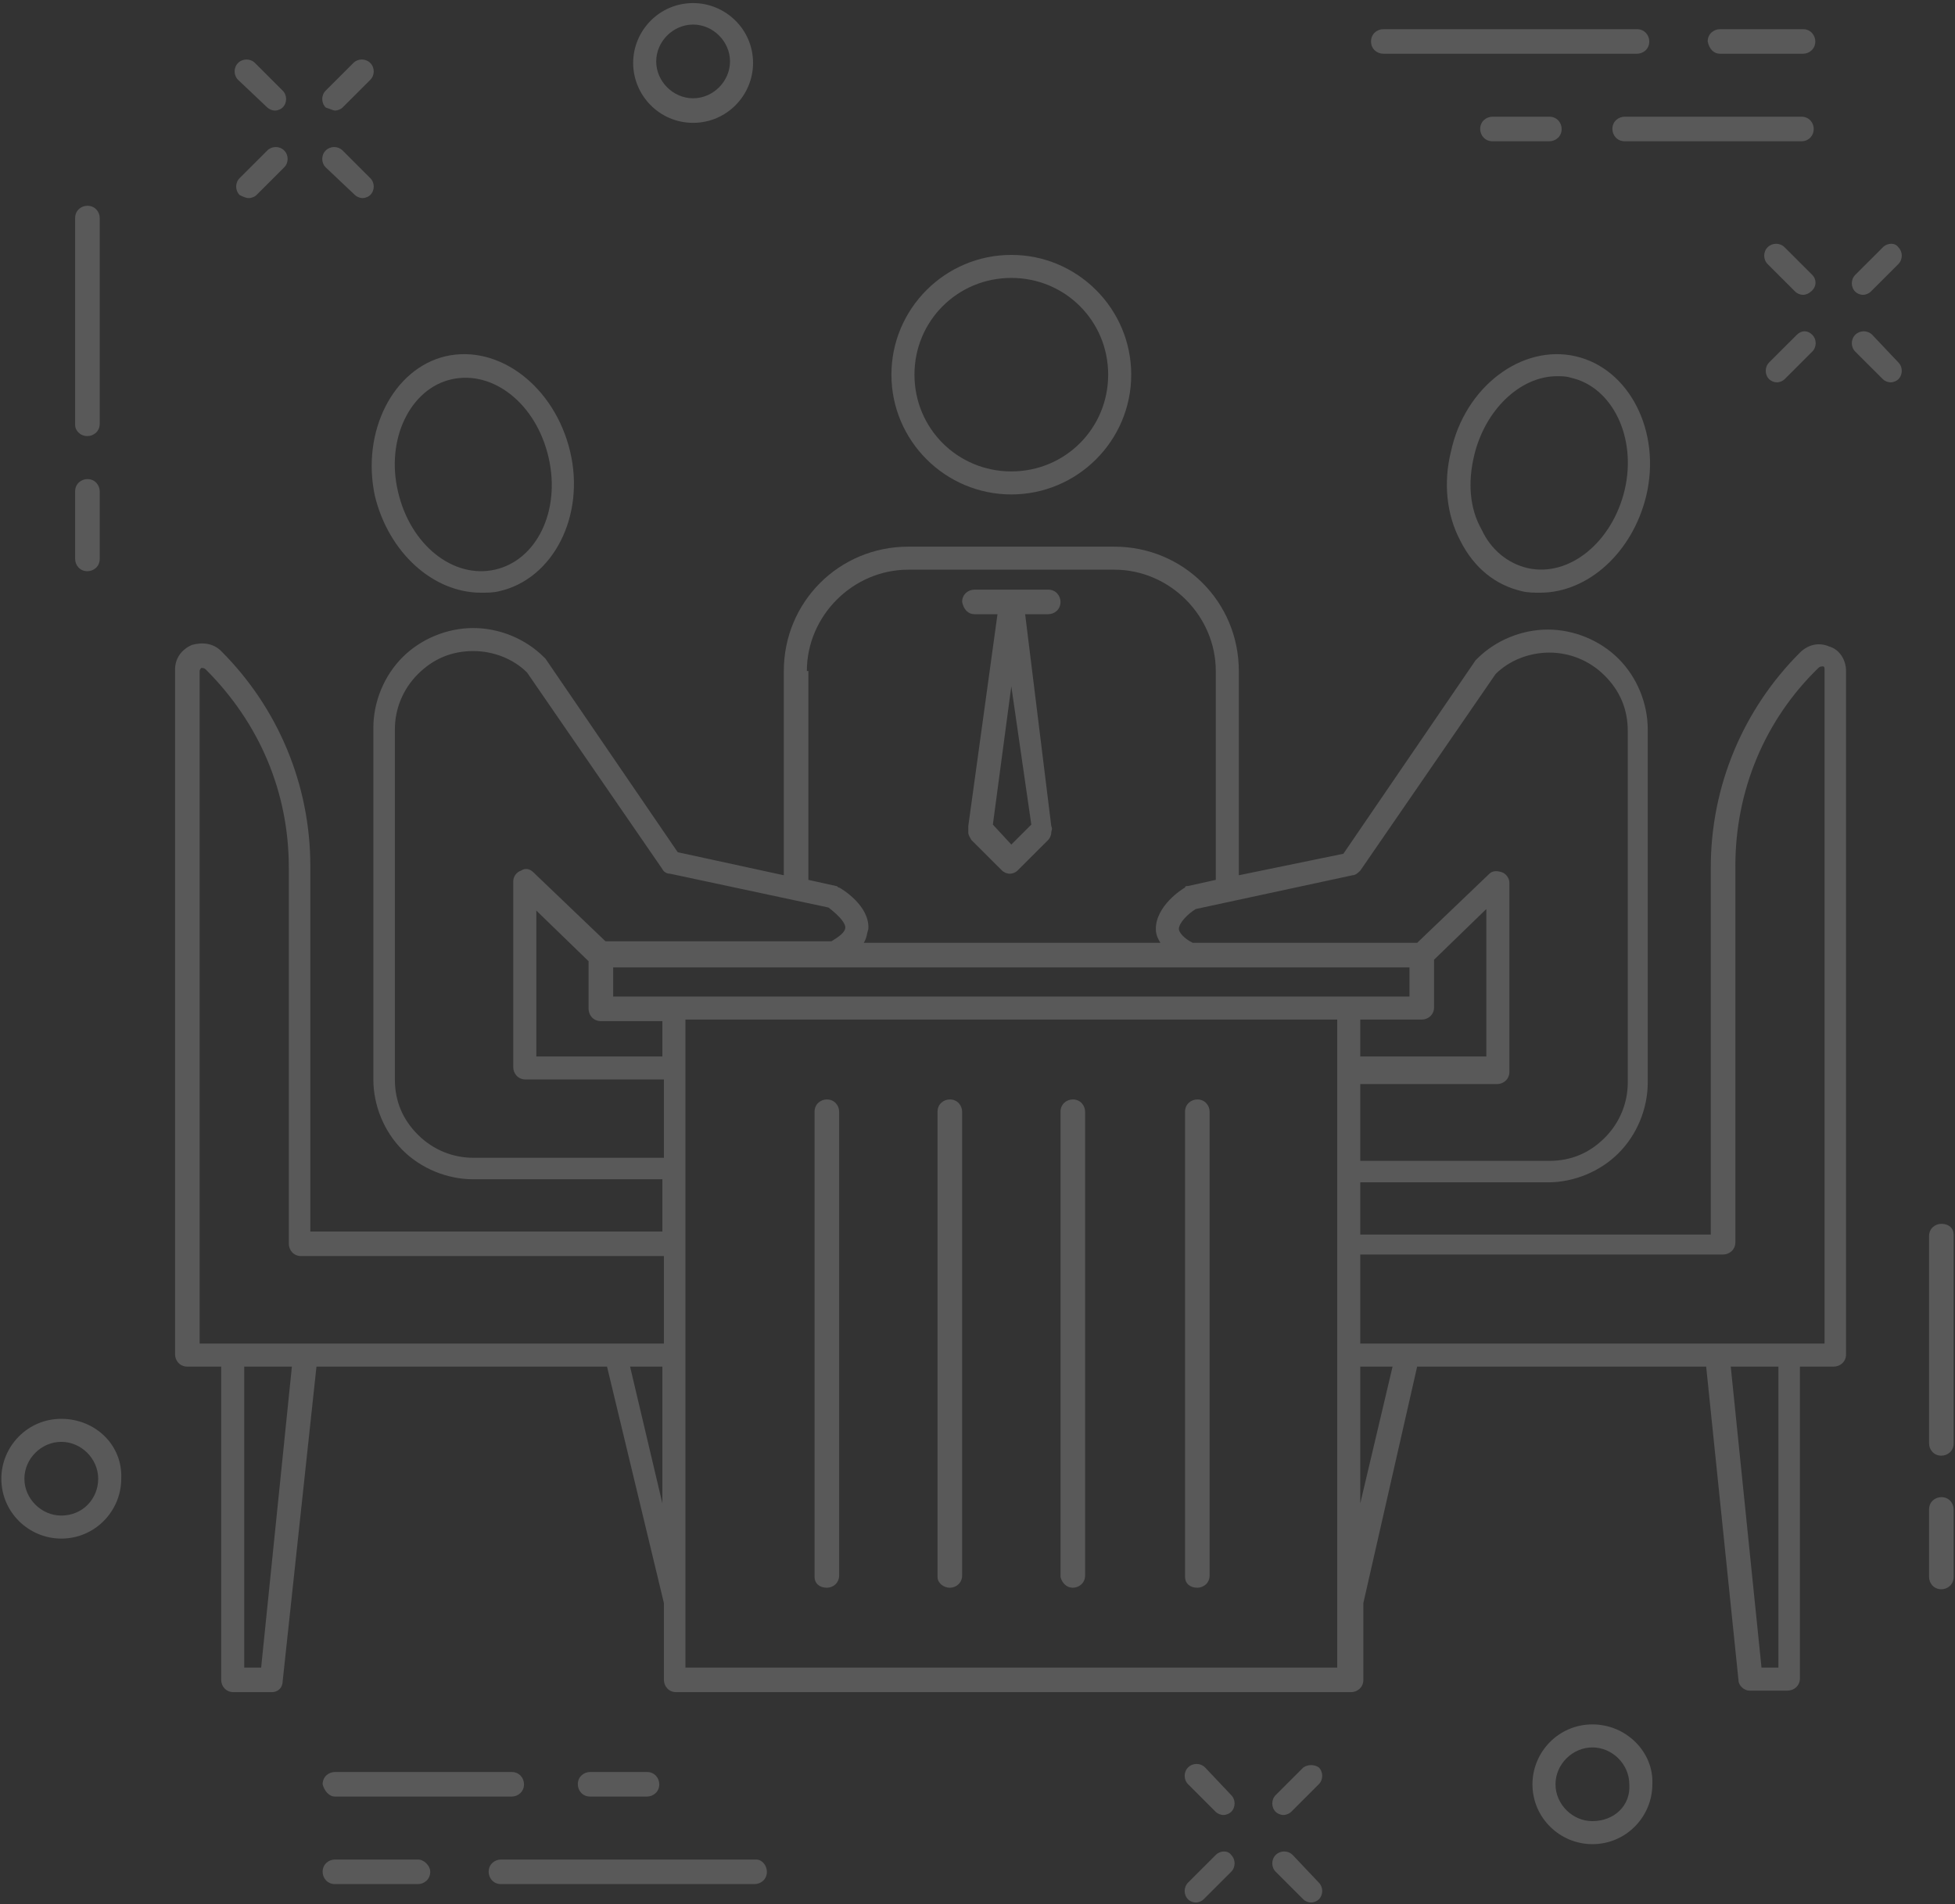 <?xml version="1.0" encoding="UTF-8"?>
<svg width="308px" height="300px" viewBox="0 0 308 300" version="1.1" xmlns="http://www.w3.org/2000/svg" xmlns:xlink="http://www.w3.org/1999/xlink">
    <rect x="0" y="0" width="308" height="300" fill="#333333" stroke="none"/>
    <!-- Generator: Sketch 48.1 (47250) - http://www.bohemiancoding.com/sketch -->
    <title>noun_749626_cc</title>
    <desc>Created with Sketch.</desc>
    <defs>
        <linearGradient x1="3.061617e-15%" y1="50%" x2="97.236%" y2="50%" id="linearGradient-1">
            <stop stop-color="#4EFFDF" offset="0%"></stop>
            <stop stop-color="#49BEDE" offset="51.27%"></stop>
            <stop stop-color="#F47EC6" offset="100%"></stop>
        </linearGradient>
    </defs>
    <g id="Isca" stroke="none" stroke-width="1" fill="none" fill-rule="evenodd" transform="translate(-1515, -89)" opacity="0.2">
        <g id="Group-8" transform="translate(1, -2)" fill="#EEEEEE" fill-rule="nonzero">
            <g id="Colorful-header">
                <g id="noun_749626_cc" transform="translate(1514, 91)">
                    <g id="Group">
                        <path d="M13.773,68.71 C14.742,68.71 15.711,67.984 15.711,66.774 L15.711,34.355 C15.711,33.387 14.984,32.419 13.773,32.419 C12.805,32.419 11.836,33.145 11.836,34.355 L11.836,67.016 C11.836,67.742 12.562,68.71 13.773,68.71 Z" id="Shape"></path>
                        <path d="M13.773,90 C14.742,90 15.711,89.274 15.711,88.065 L15.711,77.419 C15.711,76.452 14.984,75.484 13.773,75.484 C12.805,75.484 11.836,76.21 11.836,77.419 L11.836,88.065 C11.836,89.032 12.562,90 13.773,90 Z" id="Shape"></path>
                        <path d="M305.852,192.823 C304.883,192.823 303.914,193.548 303.914,194.758 L303.914,227.419 C303.914,228.387 304.641,229.355 305.852,229.355 C306.82,229.355 307.789,228.629 307.789,227.419 L307.789,194.516 C307.789,193.548 307.062,192.823 305.852,192.823 Z" id="Shape"></path>
                        <path d="M305.852,235.887 C304.883,235.887 303.914,236.613 303.914,237.823 L303.914,248.468 C303.914,249.435 304.641,250.403 305.852,250.403 C306.82,250.403 307.789,249.677 307.789,248.468 L307.789,237.823 C307.789,236.855 307.062,235.887 305.852,235.887 Z" id="Shape"></path>
                        <path d="M42.109,16.935 C42.352,17.177 42.836,17.419 43.32,17.419 C43.805,17.419 44.289,17.177 44.531,16.935 C45.258,16.21 45.258,15 44.531,14.274 L40.172,9.919 C39.445,9.194 38.234,9.194 37.508,9.919 C36.781,10.645 36.781,11.855 37.508,12.581 L42.109,16.935 Z" id="Shape"></path>
                        <path d="M55.914,30.726 C56.156,30.968 56.641,31.21 57.125,31.21 C57.609,31.21 58.094,30.968 58.336,30.726 C59.062,30 59.062,28.79 58.336,28.065 L53.977,23.71 C53.25,22.984 52.039,22.984 51.312,23.71 C50.586,24.435 50.586,25.645 51.312,26.371 L55.914,30.726 Z" id="Shape"></path>
                        <path d="M39.203,31.21 C39.688,31.21 40.172,30.968 40.414,30.726 L44.773,26.371 C45.5,25.645 45.5,24.435 44.773,23.71 C44.047,22.984 42.836,22.984 42.109,23.71 L37.75,28.065 C37.023,28.79 37.023,30 37.75,30.726 C38.234,30.968 38.719,31.21 39.203,31.21 Z" id="Shape"></path>
                        <path d="M52.766,17.419 C53.25,17.419 53.734,17.177 53.977,16.935 L58.336,12.581 C59.062,11.855 59.062,10.645 58.336,9.919 C57.609,9.194 56.398,9.194 55.672,9.919 L51.312,14.274 C50.586,15 50.586,16.21 51.312,16.935 C52.039,17.177 52.523,17.419 52.766,17.419 Z" id="Shape"></path>
                        <path d="M189.844,278.468 C189.117,277.742 187.906,277.742 187.18,278.468 C186.453,279.194 186.453,280.403 187.18,281.129 L191.539,285.484 C191.781,285.726 192.266,285.968 192.75,285.968 C193.234,285.968 193.719,285.726 193.961,285.484 C194.688,284.758 194.688,283.548 193.961,282.823 L189.844,278.468 Z" id="Shape"></path>
                        <path d="M203.648,292.258 C202.922,291.532 201.711,291.532 200.984,292.258 C200.258,292.984 200.258,294.194 200.984,294.919 L205.344,299.274 C205.586,299.516 206.07,299.758 206.555,299.758 C207.039,299.758 207.523,299.516 207.766,299.274 C208.492,298.548 208.492,297.339 207.766,296.613 L203.648,292.258 Z" id="Shape"></path>
                        <path d="M191.539,292.258 L187.18,296.613 C186.453,297.339 186.453,298.548 187.18,299.274 C187.422,299.516 187.906,299.758 188.391,299.758 C188.875,299.758 189.359,299.516 189.602,299.274 L193.961,294.919 C194.688,294.194 194.688,292.984 193.961,292.258 C193.477,291.532 192.266,291.532 191.539,292.258 Z" id="Shape"></path>
                        <path d="M205.344,278.468 L200.984,282.823 C200.258,283.548 200.258,284.758 200.984,285.484 C201.227,285.726 201.711,285.968 202.195,285.968 C202.68,285.968 203.164,285.726 203.406,285.484 L207.766,281.129 C208.492,280.403 208.492,279.194 207.766,278.468 C207.039,277.984 206.07,277.984 205.344,278.468 Z" id="Shape"></path>
                        <path d="M285.508,43.306 L281.148,38.952 C280.422,38.226 279.211,38.226 278.484,38.952 C277.758,39.677 277.758,40.887 278.484,41.613 L282.844,45.968 C283.086,46.21 283.57,46.452 284.055,46.452 C284.539,46.452 285.023,46.21 285.266,45.968 C286.234,45.242 286.234,44.032 285.508,43.306 Z" id="Shape"></path>
                        <path d="M294.953,52.742 C294.227,52.016 293.016,52.016 292.289,52.742 C291.562,53.468 291.562,54.677 292.289,55.403 L296.648,59.758 C296.891,60 297.375,60.242 297.859,60.242 C298.344,60.242 298.828,60 299.07,59.758 C299.797,59.032 299.797,57.823 299.07,57.097 L294.953,52.742 Z" id="Shape"></path>
                        <path d="M283.086,52.742 L278.727,57.097 C278,57.823 278,59.032 278.727,59.758 C278.969,60 279.453,60.242 279.938,60.242 C280.422,60.242 280.906,60 281.148,59.758 L285.508,55.403 C286.234,54.677 286.234,53.468 285.508,52.742 C284.781,52.016 283.812,52.016 283.086,52.742 Z" id="Shape"></path>
                        <path d="M296.648,38.952 L292.289,43.306 C291.562,44.032 291.562,45.242 292.289,45.968 C292.531,46.21 293.016,46.452 293.5,46.452 C293.984,46.452 294.469,46.21 294.711,45.968 L299.07,41.613 C299.797,40.887 299.797,39.677 299.07,38.952 C298.586,38.226 297.375,38.226 296.648,38.952 Z" id="Shape"></path>
                        <path d="M109.195,19.355 C114.523,19.355 118.641,15 118.641,9.919 C118.641,4.597 114.281,0.484 109.195,0.484 C103.867,0.484 99.75,4.839 99.75,9.919 C99.75,15 103.867,19.355 109.195,19.355 Z M109.195,3.871 C112.344,3.871 115.008,6.532 115.008,9.677 C115.008,12.823 112.344,15.484 109.195,15.484 C106.047,15.484 103.383,12.823 103.383,9.677 C103.383,6.532 106.047,3.871 109.195,3.871 Z" id="Shape"></path>
                        <path d="M250.875,271.694 C245.547,271.694 241.43,276.048 241.43,281.129 C241.43,286.452 245.789,290.565 250.875,290.565 C256.203,290.565 260.32,286.21 260.32,281.129 C260.562,276.048 256.203,271.694 250.875,271.694 Z M250.875,286.935 C247.727,286.935 245.062,284.274 245.062,281.129 C245.062,277.984 247.727,275.323 250.875,275.323 C254.023,275.323 256.688,277.984 256.688,281.129 C256.93,284.516 254.266,286.935 250.875,286.935 Z" id="Shape"></path>
                        <path d="M9.656,223.548 C4.328,223.548 0.211,227.903 0.211,232.984 C0.211,238.306 4.57,242.419 9.656,242.419 C14.984,242.419 19.102,238.065 19.102,232.984 C19.344,227.661 14.984,223.548 9.656,223.548 Z M9.656,238.79 C6.508,238.79 3.844,236.129 3.844,232.984 C3.844,229.839 6.508,227.177 9.656,227.177 C12.805,227.177 15.469,229.839 15.469,232.984 C15.469,236.129 13.047,238.79 9.656,238.79 Z" id="Shape"></path>
                        <path d="M217.938,8.468 L257.898,8.468 C258.867,8.468 259.836,7.742 259.836,6.532 C259.836,5.565 259.109,4.597 257.898,4.597 L217.938,4.597 C216.969,4.597 216,5.323 216,6.532 C216,7.742 216.969,8.468 217.938,8.468 Z" id="Shape"></path>
                        <path d="M270.977,8.468 L284.055,8.468 C285.023,8.468 285.992,7.742 285.992,6.532 C285.992,5.565 285.266,4.597 284.055,4.597 L270.977,4.597 C270.008,4.597 269.039,5.323 269.039,6.532 C269.281,7.742 270.008,8.468 270.977,8.468 Z" id="Shape"></path>
                        <path d="M285.75,20.323 C285.75,19.355 285.023,18.387 283.812,18.387 L255.961,18.387 C254.992,18.387 254.023,19.113 254.023,20.323 C254.023,21.29 254.75,22.258 255.961,22.258 L283.812,22.258 C285.023,22.258 285.75,21.29 285.75,20.323 Z" id="Shape"></path>
                        <path d="M244.094,22.258 C245.062,22.258 246.031,21.532 246.031,20.323 C246.031,19.355 245.305,18.387 244.094,18.387 L235.133,18.387 C234.164,18.387 233.195,19.113 233.195,20.323 C233.195,21.29 233.922,22.258 235.133,22.258 L244.094,22.258 Z" id="Shape"></path>
                        <path d="M119.125,292.984 L78.922,292.984 C77.953,292.984 76.984,293.71 76.984,294.919 C76.984,295.887 77.711,296.855 78.922,296.855 L118.883,296.855 C119.852,296.855 120.82,296.129 120.82,294.919 C120.82,293.952 120.094,292.984 119.125,292.984 Z" id="Shape"></path>
                        <path d="M65.844,292.984 L52.766,292.984 C51.797,292.984 50.828,293.71 50.828,294.919 C50.828,295.887 51.555,296.855 52.766,296.855 L65.844,296.855 C66.812,296.855 67.781,296.129 67.781,294.919 C67.781,293.952 66.812,292.984 65.844,292.984 Z" id="Shape"></path>
                        <path d="M52.766,283.065 L80.617,283.065 C81.586,283.065 82.555,282.339 82.555,281.129 C82.555,280.161 81.828,279.194 80.617,279.194 L52.766,279.194 C51.797,279.194 50.828,279.919 50.828,281.129 C51.07,282.097 51.797,283.065 52.766,283.065 Z" id="Shape"></path>
                        <path d="M101.93,283.065 C102.898,283.065 103.867,282.339 103.867,281.129 C103.867,280.161 103.141,279.194 101.93,279.194 L92.969,279.194 C92,279.194 91.031,279.919 91.031,281.129 C91.031,282.097 91.758,283.065 92.969,283.065 L101.93,283.065 Z" id="Shape"></path>
                        <path d="M230.047,85.161 C232.227,89.516 235.617,92.177 239.734,93.145 C240.703,93.387 241.672,93.387 242.641,93.387 C250.148,93.387 257.172,87.097 259.352,78.145 C261.773,67.984 256.688,58.065 248.211,56.129 C239.734,54.194 230.773,60.968 228.594,71.129 C227.383,75.968 227.867,81.048 230.047,85.161 Z M232.227,71.855 C233.922,64.597 239.492,59.274 245.305,59.274 C246.031,59.274 246.758,59.274 247.484,59.516 C254.023,60.968 257.898,68.952 255.961,77.177 C254.023,85.403 247.242,90.968 240.703,89.516 C237.555,88.79 234.891,86.613 233.438,83.468 C231.5,80.081 231.258,75.968 232.227,71.855 Z" id="Shape"></path>
                        <path d="M288.172,101.855 C286.477,101.129 284.781,101.613 283.57,102.823 C274.609,111.774 269.523,123.871 269.523,136.694 L269.523,194.516 L214.305,194.516 L214.305,186.29 L243.852,186.29 C247.969,186.29 252.086,184.597 254.992,181.694 C257.898,178.79 259.594,174.677 259.594,170.565 L259.594,114.919 C259.594,110.806 257.898,106.694 254.992,103.79 C252.086,100.887 247.969,99.194 243.852,99.194 C239.734,99.194 235.617,100.887 232.711,103.79 C232.711,103.79 232.469,104.032 232.469,104.032 L211.641,134.516 L195.172,137.903 L195.172,105.726 C195.172,94.839 186.453,86.129 175.555,86.129 L143.102,86.129 C132.203,86.129 123.484,94.839 123.484,105.726 L123.484,137.903 L106.773,134.274 L85.945,103.79 C85.945,103.79 85.703,103.548 85.703,103.548 C82.797,100.645 78.68,98.952 74.562,98.952 C70.445,98.952 66.328,100.645 63.422,103.548 C60.516,106.452 58.82,110.565 58.82,114.677 L58.82,170.081 C58.82,174.194 60.516,178.306 63.422,181.21 C66.328,184.113 70.445,185.806 74.562,185.806 L104.352,185.806 L104.352,194.032 L48.891,194.032 L48.891,136.452 C48.891,123.629 43.805,111.532 34.844,102.581 C33.633,101.371 31.938,101.129 30.242,101.613 C28.547,102.339 27.578,103.79 27.578,105.484 L27.578,213.387 C27.578,214.355 28.305,215.323 29.516,215.323 L34.844,215.323 L34.844,264.677 C34.844,265.645 35.57,266.613 36.781,266.613 L42.836,266.613 C43.805,266.613 44.531,265.887 44.531,264.919 L49.859,215.323 L95.633,215.323 L104.594,252.581 L104.594,264.677 C104.594,265.645 105.32,266.613 106.531,266.613 L212.852,266.613 C213.82,266.613 214.789,265.887 214.789,264.677 L214.789,252.581 L223.266,215.323 L268.797,215.323 L273.883,264.677 C273.883,265.645 274.852,266.371 275.578,266.371 L281.633,266.371 C282.602,266.371 283.57,265.645 283.57,264.435 L283.57,215.323 L288.898,215.323 C289.867,215.323 290.836,214.597 290.836,213.387 L290.836,105.726 C290.836,104.032 289.867,102.339 288.172,101.855 Z M41.141,262.742 L38.477,262.742 L38.477,215.323 L45.984,215.323 L41.141,262.742 Z M104.352,236.855 L99.266,215.323 L104.352,215.323 L104.352,236.855 Z M104.352,211.694 L48.164,211.694 L36.781,211.694 L31.453,211.694 L31.453,105.726 C31.453,105.484 31.695,105.242 31.695,105.242 C31.938,105.242 32.18,105.242 32.422,105.484 C40.898,113.952 45.5,124.839 45.5,136.694 L45.5,195.968 C45.5,196.935 46.227,197.903 47.438,197.903 L104.594,197.903 L104.594,211.694 L104.352,211.694 Z M213.094,137.903 C213.578,137.903 214.062,137.419 214.305,137.177 L235.617,106.21 C237.797,104.032 240.945,102.823 244.094,102.823 C247.242,102.823 250.391,104.032 252.812,106.452 C255.234,108.871 256.445,111.774 256.445,115.161 L256.445,170.565 C256.445,173.71 255.234,176.855 252.812,179.274 C250.391,181.694 247.484,182.903 244.094,182.903 L214.305,182.903 L214.305,170.806 L235.859,170.806 C236.828,170.806 237.797,170.081 237.797,168.871 L237.797,139.113 C237.797,138.387 237.312,137.661 236.586,137.419 C235.859,137.177 235.133,137.177 234.648,137.661 L223.266,148.548 L210.188,148.548 L187.906,148.548 C186.453,147.823 185.727,146.855 185.727,146.371 C185.727,145.403 187.18,143.952 188.391,143.226 L213.094,137.903 Z M214.305,166.452 L214.305,160.645 L223.992,160.645 C224.961,160.645 225.93,159.919 225.93,158.71 L225.93,151.21 L234.164,143.226 L234.164,166.452 L214.305,166.452 Z M127.117,105.726 C127.117,97.016 134.383,89.758 143.102,89.758 L175.555,89.758 C184.273,89.758 191.539,97.016 191.539,105.726 L191.539,138.629 L187.18,139.597 C186.938,139.597 186.695,139.597 186.695,139.839 C186.211,140.081 182.094,142.742 182.094,146.371 C182.094,147.097 182.336,147.823 182.82,148.548 L136.078,148.548 C136.562,147.823 136.562,147.097 136.805,146.371 C137.047,142.742 132.688,140.081 132.203,139.839 C131.961,139.839 131.961,139.597 131.719,139.597 L127.359,138.629 L127.359,105.726 L127.117,105.726 Z M104.352,182.419 L74.562,182.419 C71.414,182.419 68.266,181.21 65.844,178.79 C63.422,176.371 62.211,173.468 62.211,170.081 L62.211,114.919 C62.211,111.774 63.422,108.629 65.844,106.21 C68.266,103.79 71.172,102.581 74.562,102.581 C77.711,102.581 80.859,103.79 83.039,105.968 L104.352,136.935 C104.594,137.419 105.078,137.661 105.562,137.661 L130.508,142.984 C131.477,143.71 133.172,145.161 133.172,146.129 C133.172,146.855 132.203,147.581 130.992,148.306 L108.469,148.306 L95.391,148.306 L84.008,137.419 C83.523,136.935 82.797,136.694 82.07,137.177 C81.344,137.419 80.859,138.145 80.859,138.871 L80.859,168.145 C80.859,169.113 81.586,170.081 82.797,170.081 C82.797,170.081 83.039,170.081 83.039,170.081 L104.594,170.081 L104.594,182.419 L104.352,182.419 Z M104.352,166.452 L84.492,166.452 L84.492,143.468 L92.727,151.452 L92.727,158.952 C92.727,159.919 93.453,160.887 94.664,160.887 L104.352,160.887 L104.352,166.452 Z M210.672,262.742 L107.984,262.742 L107.984,160.645 L210.672,160.645 L210.672,262.742 Z M212.609,157.016 L106.289,157.016 L96.602,157.016 L96.602,152.419 L108.953,152.419 L131.234,152.419 C131.234,152.419 131.234,152.419 131.234,152.419 L187.422,152.419 C187.422,152.419 187.422,152.419 187.422,152.419 L209.703,152.419 L222.055,152.419 L222.055,157.016 L212.609,157.016 Z M214.305,236.855 L214.305,215.323 L219.391,215.323 L214.305,236.855 Z M280.18,262.742 L277.516,262.742 L272.672,215.323 L280.18,215.323 L280.18,262.742 Z M287.203,211.694 L281.875,211.694 L270.492,211.694 L214.305,211.694 L214.305,197.661 L271.461,197.661 C272.43,197.661 273.398,196.935 273.398,195.726 L273.398,136.452 C273.398,124.597 278,113.468 286.477,105.242 C286.719,105 286.961,105 287.203,105 C287.445,105 287.445,105.242 287.445,105.484 L287.445,211.694 L287.203,211.694 Z" id="Shape"></path>
                        <path d="M59.062,78.145 C61.242,87.097 68.266,93.387 75.773,93.387 C76.742,93.387 77.711,93.387 78.68,93.145 C87.156,91.21 92.242,81.29 89.82,71.129 C87.398,60.968 78.68,54.194 70.203,56.129 C61.969,58.065 56.883,67.984 59.062,78.145 Z M71.172,59.758 C77.711,58.306 84.492,63.629 86.43,72.097 C88.367,80.565 84.492,88.306 77.953,89.758 C71.414,91.21 64.633,85.887 62.695,77.419 C60.758,69.194 64.633,61.21 71.172,59.758 Z" id="Shape"></path>
                        <path d="M130.266,250.161 C131.234,250.161 132.203,249.435 132.203,248.226 L132.203,175.161 C132.203,174.194 131.477,173.226 130.266,173.226 C129.297,173.226 128.328,173.952 128.328,175.161 L128.328,248.468 C128.328,249.435 129.055,250.161 130.266,250.161 Z" id="Shape"></path>
                        <path d="M149.641,250.161 C150.609,250.161 151.578,249.435 151.578,248.226 L151.578,175.161 C151.578,174.194 150.852,173.226 149.641,173.226 C148.672,173.226 147.703,173.952 147.703,175.161 L147.703,248.468 C147.703,249.435 148.672,250.161 149.641,250.161 Z" id="Shape"></path>
                        <path d="M169.016,250.161 C169.984,250.161 170.953,249.435 170.953,248.226 L170.953,175.161 C170.953,174.194 170.227,173.226 169.016,173.226 C168.047,173.226 167.078,173.952 167.078,175.161 L167.078,248.468 C167.32,249.435 168.047,250.161 169.016,250.161 Z" id="Shape"></path>
                        <path d="M188.633,250.161 C189.602,250.161 190.57,249.435 190.57,248.226 L190.57,175.161 C190.57,174.194 189.844,173.226 188.633,173.226 C187.664,173.226 186.695,173.952 186.695,175.161 L186.695,248.468 C186.695,249.435 187.422,250.161 188.633,250.161 Z" id="Shape"></path>
                        <path d="M159.328,77.903 C169.742,77.903 178.219,69.435 178.219,59.032 C178.219,48.629 169.742,40.161 159.328,40.161 C148.914,40.161 140.438,48.629 140.438,59.032 C140.438,69.435 148.914,77.903 159.328,77.903 Z M159.328,43.79 C167.805,43.79 174.586,50.565 174.586,59.032 C174.586,67.5 167.805,74.274 159.328,74.274 C150.852,74.274 144.07,67.5 144.07,59.032 C144.07,50.565 150.852,43.79 159.328,43.79 Z" id="Shape"></path>
                        <path d="M153.516,96.774 L157.148,96.774 L152.547,130.161 C152.547,130.403 152.547,130.645 152.547,131.129 C152.547,131.613 152.789,131.855 153.031,132.339 L157.875,137.177 C158.117,137.419 158.602,137.661 159.086,137.661 C159.57,137.661 160.055,137.419 160.297,137.177 L165.141,132.339 C165.383,132.097 165.625,131.613 165.625,131.129 C165.625,130.887 165.867,130.645 165.625,130.161 L161.508,96.774 L165.141,96.774 C166.109,96.774 167.078,96.048 167.078,94.839 C167.078,93.871 166.352,92.903 165.141,92.903 L153.516,92.903 C152.547,92.903 151.578,93.629 151.578,94.839 C151.82,96.048 152.547,96.774 153.516,96.774 Z M162.477,129.919 L159.328,133.065 L156.422,129.919 L159.328,108.145 L162.477,129.919 Z" id="Shape"></path>
                    </g>
                </g>
            </g>
        </g>
    </g>
</svg>